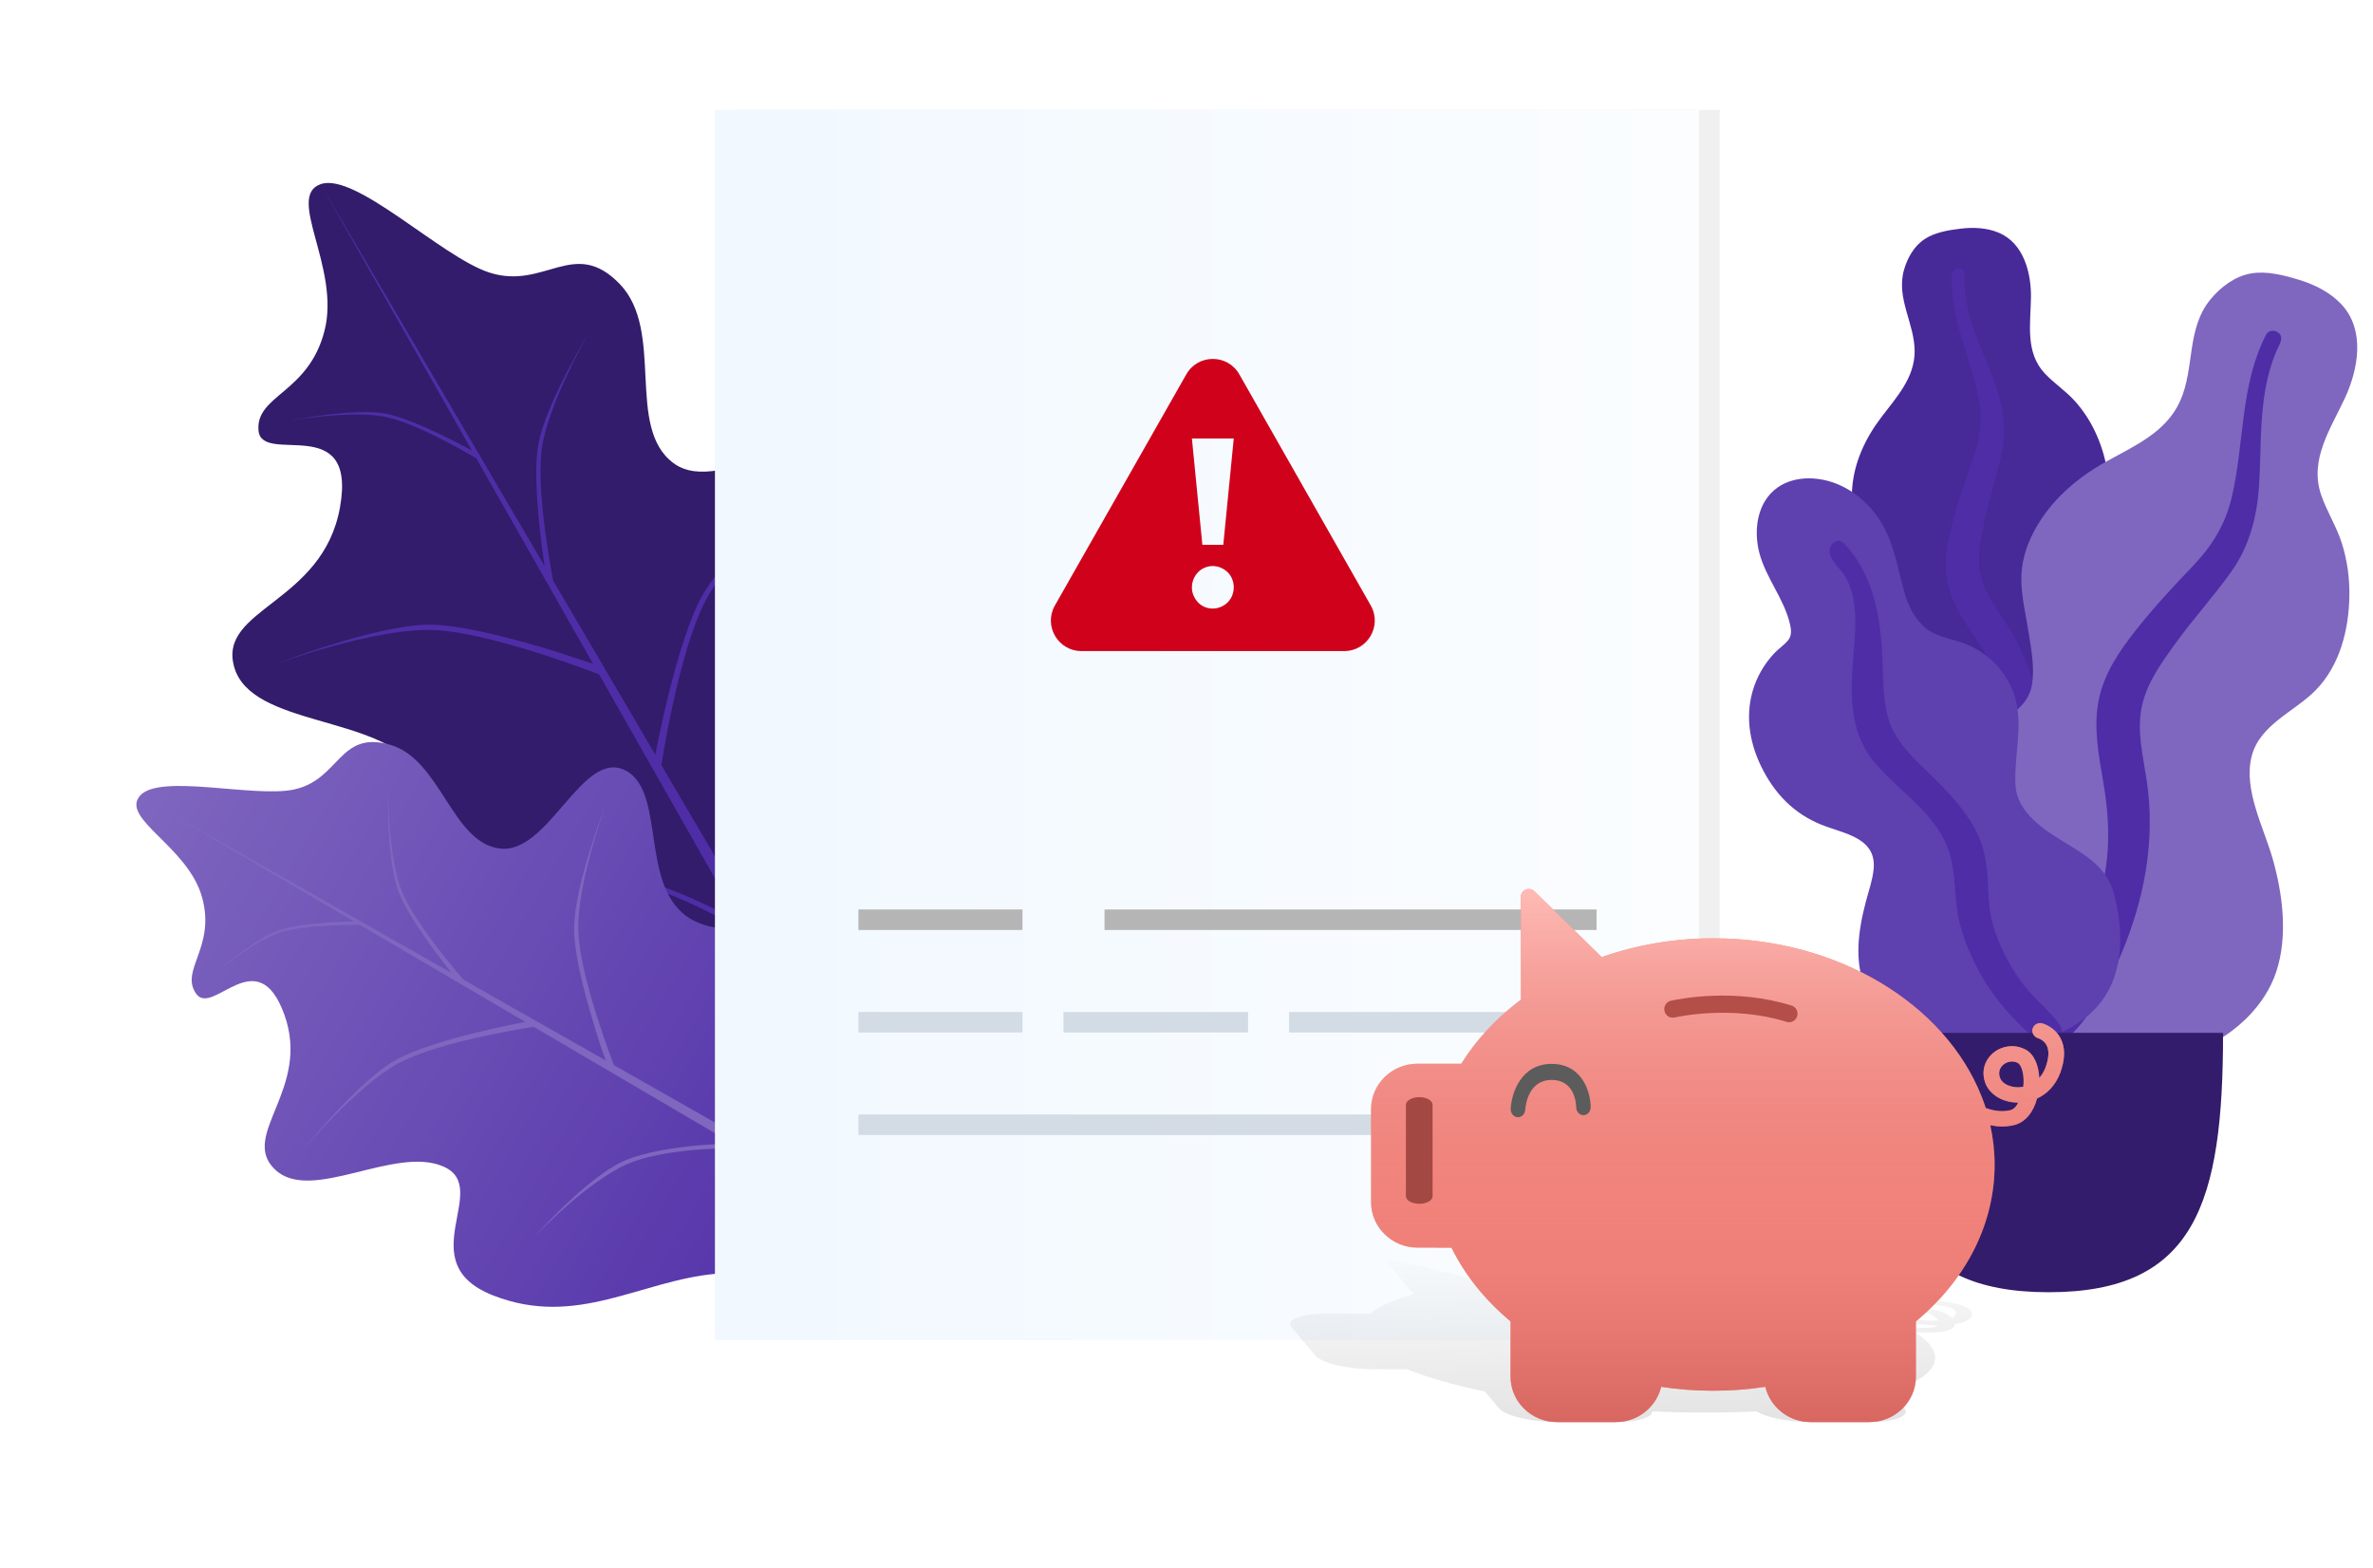 <svg width="115" height="76" viewBox="0 0 115 76" fill="none" xmlns="http://www.w3.org/2000/svg">
<g id="doc">
<g id="leave_right">
<path id="Oval" fill-rule="evenodd" clip-rule="evenodd" d="M43.115 55.204C45.666 49.536 48.013 38.954 47.403 35.535C46.794 32.117 43.14 35.427 40.684 32.213C38.229 29 43.038 24.604 41.477 22.154C39.917 19.703 35.008 24.182 32.647 22.451C30.287 20.72 32.244 16.049 30.03 13.76C27.817 11.471 26.394 14.077 23.711 13.208C21.386 12.455 17.233 8.329 15.537 8.926C13.841 9.522 16.498 12.968 15.73 16.016C14.962 19.063 12.378 19.14 12.528 20.864C12.679 22.589 17.312 19.901 16.477 24.586C15.642 29.271 10.516 29.48 11.355 32.344C12.193 35.208 18.297 34.656 20.182 37.24C22.068 39.824 15.548 41.198 18.89 45.396C22.233 49.594 26.971 49.033 31.098 50.95C34.699 52.622 37.009 55.463 41.826 55.948C42.133 55.979 42.985 55.492 43.115 55.204Z" fill="#331C6B"/>
<path id="Rectangle 2" d="M44.438 37.258C44.438 37.258 41.561 39.925 40.216 42.444C38.87 44.964 39.326 49.831 39.326 49.831L39.028 49.316C39.028 49.316 38.771 44.433 40.067 42.187C41.363 39.94 44.438 37.258 44.438 37.258Z" fill="#4F2DA7"/>
<path id="Rectangle 2_2" d="M22.687 43.63C22.687 43.63 26.435 42.473 29.29 42.567C32.144 42.661 36.39 45.341 36.39 45.341L36.092 44.825C36.092 44.825 31.734 42.31 29.141 42.309C26.548 42.308 22.687 43.63 22.687 43.63Z" fill="#4F2DA7"/>
<path id="Rectangle 2_3" d="M39.466 23.289C39.466 23.289 35.559 26.552 34.213 29.071C32.867 31.591 32.034 37.202 32.034 37.202L31.737 36.687C31.737 36.687 32.768 31.06 34.064 28.814C35.36 26.567 39.466 23.289 39.466 23.289Z" fill="#4F2DA7"/>
<path id="Rectangle 2_4" d="M13.334 32.191C13.334 32.191 18.113 30.439 20.967 30.533C23.822 30.627 29.098 32.712 29.098 32.712L28.8 32.196C28.8 32.196 23.412 30.276 20.819 30.275C18.225 30.274 13.334 32.191 13.334 32.191Z" fill="#4F2DA7"/>
<path id="Rectangle 2_5" d="M28.587 16.036C28.587 16.036 26.579 19.495 26.262 21.717C25.946 23.939 26.839 28.306 26.839 28.306L26.481 28.005C26.481 28.005 25.73 23.573 26.083 21.567C26.436 19.56 28.587 16.036 28.587 16.036Z" fill="#4F2DA7"/>
<path id="Rectangle 2_6" d="M13.976 20.397C13.976 20.397 17.018 19.853 18.715 20.21C20.412 20.567 23.347 22.37 23.347 22.37L23.223 22.03C23.223 22.03 20.203 20.314 18.653 20.04C17.102 19.767 13.976 20.397 13.976 20.397Z" fill="#4F2DA7"/>
<path id="Rectangle" d="M15.534 8.927L48.054 64.354L47.281 64.8L15.534 8.927Z" fill="#4F2DA7"/>
</g>
<g id="leave_left">
<path id="Oval_2" d="M44.846 59.851C44.34 54.844 41.702 46.476 39.891 44.326C38.08 42.177 36.858 45.976 33.836 44.717C30.814 43.458 32.406 38.43 30.32 37.343C28.235 36.257 26.606 41.384 24.25 41.126C21.895 40.868 21.376 36.801 18.898 36.092C16.42 35.383 16.477 37.786 14.244 38.263C12.31 38.676 7.728 37.465 6.78 38.569C5.833 39.674 9.09 41.014 9.785 43.462C10.48 45.909 8.7 47.009 9.503 48.157C10.307 49.305 12.467 45.545 13.778 49.167C15.089 52.79 11.58 55.012 13.327 56.68C15.074 58.348 19.13 55.491 21.497 56.539C23.865 57.588 19.85 61.19 23.893 62.78C27.936 64.371 31.03 62.059 34.7 61.732C37.901 61.447 40.67 62.504 44.243 60.894C44.471 60.791 44.872 60.106 44.846 59.851Z" fill="url(#paint0_linear)"/>
<path id="Rectangle 2_7" fill-rule="evenodd" clip-rule="evenodd" d="M38.509 46.734C38.509 46.734 37.573 49.768 37.649 52.079C37.725 54.39 40.015 57.618 40.015 57.618L39.598 57.377C39.598 57.377 37.441 54.058 37.44 51.959C37.44 49.859 38.509 46.734 38.509 46.734Z" fill="#7F66BF"/>
<path id="Rectangle 2_8" fill-rule="evenodd" clip-rule="evenodd" d="M25.84 60.005C25.84 60.005 27.999 57.677 30.039 56.587C32.078 55.498 36.139 55.658 36.139 55.658L35.722 55.417C35.722 55.417 31.648 55.418 29.83 56.467C28.012 57.516 25.84 60.005 25.84 60.005Z" fill="#7F66BF"/>
<path id="Rectangle 2_9" fill-rule="evenodd" clip-rule="evenodd" d="M29.37 38.954C29.37 38.954 27.951 42.823 28.028 45.133C28.104 47.444 29.791 51.715 29.791 51.715L29.374 51.475C29.374 51.475 27.82 47.112 27.819 45.013C27.818 42.914 29.37 38.954 29.37 38.954Z" fill="#7F66BF"/>
<path id="Rectangle 2_10" fill-rule="evenodd" clip-rule="evenodd" d="M14.652 55.772C14.652 55.772 17.294 52.609 19.333 51.52C21.373 50.43 25.915 49.756 25.915 49.756L25.498 49.515C25.498 49.515 20.943 50.35 19.125 51.399C17.306 52.448 14.652 55.772 14.652 55.772Z" fill="#7F66BF"/>
<path id="Rectangle 2_11" fill-rule="evenodd" clip-rule="evenodd" d="M18.807 38.272C18.807 38.272 18.8 41.51 19.477 43.196C20.154 44.881 22.548 47.581 22.548 47.581L22.175 47.516C22.175 47.516 19.855 44.712 19.291 43.163C18.726 41.613 18.807 38.272 18.807 38.272Z" fill="#7F66BF"/>
<path id="Rectangle 2_12" fill-rule="evenodd" clip-rule="evenodd" d="M10.329 47.243C10.329 47.243 12.241 45.63 13.575 45.194C14.91 44.758 17.697 44.834 17.697 44.834L17.473 44.645C17.473 44.645 14.661 44.664 13.463 45.1C12.266 45.536 10.329 47.243 10.329 47.243Z" fill="#7F66BF"/>
<path id="Rectangle_2" fill-rule="evenodd" clip-rule="evenodd" d="M6.779 38.572L52.012 64.266L51.651 64.892L6.779 38.572Z" fill="#7F66BF"/>
</g>
<g id="Big-Leaf-Plant">
<g id="Big-Ass-Leaf">
<path id="leaf" fill-rule="evenodd" clip-rule="evenodd" d="M95.004 11.083C95.624 11.007 96.287 11.034 96.864 11.279C98.092 11.8 98.441 13.25 98.424 14.429C98.406 15.698 98.137 17.084 99.101 18.106C99.545 18.576 100.096 18.936 100.532 19.415C100.997 19.926 101.362 20.511 101.632 21.14C102.129 22.294 102.372 23.652 101.918 24.863C101.519 25.929 100.513 26.891 100.731 28.103C100.957 29.368 102.232 30.335 103.03 31.277C103.932 32.343 104.762 33.706 104.899 35.103C105.03 36.443 104.446 37.798 103.551 38.811C101.763 40.835 99.075 41.827 96.365 41.821C95.214 41.818 93.911 41.766 92.918 41.148C92.611 40.956 92.449 40.742 92.267 40.444C92.103 40.177 91.887 40.003 91.637 39.814C91.088 39.398 90.691 38.838 90.438 38.212C89.454 35.777 90.24 32.765 91.617 30.603C91.943 30.091 92.21 29.598 92.052 28.988C91.886 28.351 91.48 27.776 91.12 27.228C90.765 26.687 90.359 26.17 90.082 25.585C89.791 24.972 89.709 24.329 89.76 23.658C89.857 22.398 90.401 21.234 91.172 20.221C91.914 19.244 92.785 18.31 92.787 17.03C92.789 15.674 91.883 14.467 92.269 13.089C92.429 12.518 92.75 11.932 93.268 11.59C93.764 11.261 94.42 11.154 95.004 11.083Z" fill="#482998"/>
<path id="middle-thing" fill-rule="evenodd" clip-rule="evenodd" d="M94.598 13.251C94.609 13.069 94.826 12.959 94.996 13.007C95.219 13.069 95.215 13.279 95.209 13.465C95.191 14.038 95.274 14.595 95.412 15.15C95.698 16.306 96.227 17.371 96.646 18.481C97.065 19.59 97.261 20.735 97.016 21.909C96.784 23.015 96.42 24.093 96.183 25.201C95.974 26.177 95.752 27.207 96.07 28.181C96.376 29.119 97.053 29.882 97.54 30.73C98.549 32.484 98.996 34.429 99.056 36.432C99.084 37.362 99.059 38.3 98.843 39.212C98.719 39.737 98.552 40.447 98.102 40.809C97.895 40.977 97.54 41.034 97.365 40.787C97.201 40.554 97.345 40.195 97.397 39.947C97.623 38.876 97.668 37.781 97.614 36.693C97.562 35.639 97.437 34.587 97.106 33.581C96.798 32.647 96.33 31.808 95.78 30.991C95.219 30.159 94.636 29.324 94.404 28.338C94.169 27.336 94.36 26.316 94.616 25.334C94.886 24.294 95.24 23.284 95.607 22.273C95.964 21.287 96.09 20.355 95.893 19.323C95.504 17.286 94.462 15.373 94.598 13.251Z" fill="#4F2DA7"/>
</g>
<g id="Big-Ass-Leaf_2">
<path id="leaf_2" fill-rule="evenodd" clip-rule="evenodd" d="M111.396 13.555C112.164 13.789 112.927 14.165 113.475 14.755C114.639 16.01 114.282 17.907 113.639 19.292C112.947 20.784 111.899 22.282 112.49 23.993C112.761 24.78 113.218 25.492 113.476 26.285C113.751 27.132 113.87 28.014 113.855 28.898C113.827 30.521 113.395 32.253 112.223 33.449C111.191 34.502 109.503 35.117 109.117 36.664C108.714 38.277 109.699 40.084 110.136 41.613C110.63 43.343 110.884 45.386 110.306 47.111C109.751 48.763 108.351 50.062 106.766 50.794C103.598 52.258 99.921 52.032 96.746 50.615C95.397 50.013 93.897 49.274 93.059 48.026C92.8 47.641 92.723 47.303 92.667 46.855C92.616 46.454 92.455 46.136 92.261 45.782C91.836 45.005 91.667 44.136 91.701 43.263C91.834 39.873 94.348 36.72 97.106 34.879C97.759 34.443 98.333 33.999 98.469 33.195C98.612 32.355 98.439 31.464 98.307 30.629C98.177 29.804 97.974 28.982 97.958 28.145C97.941 27.269 98.184 26.467 98.599 25.7C99.379 24.259 100.632 23.167 102.072 22.369C103.458 21.6 104.974 20.948 105.653 19.436C106.372 17.833 105.946 15.935 107.128 14.505C107.617 13.913 108.304 13.387 109.092 13.252C109.848 13.122 110.673 13.336 111.396 13.555Z" fill="#7F66BF"/>
<path id="middle-thing_2" fill-rule="evenodd" clip-rule="evenodd" d="M109.827 16.206C109.936 15.996 110.246 15.98 110.419 16.125C110.648 16.317 110.534 16.562 110.429 16.78C110.108 17.449 109.914 18.151 109.783 18.882C109.513 20.4 109.574 21.939 109.482 23.473C109.391 25.006 109.021 26.465 108.119 27.726C107.269 28.915 106.279 30.001 105.422 31.189C104.666 32.236 103.867 33.339 103.729 34.659C103.596 35.929 103.987 37.188 104.113 38.447C104.374 41.053 103.878 43.592 102.899 45.994C102.445 47.11 101.924 48.208 101.194 49.175C100.774 49.732 100.207 50.485 99.491 50.678C99.161 50.767 98.716 50.65 98.641 50.265C98.571 49.904 98.928 49.554 99.118 49.288C99.943 48.138 100.569 46.865 101.076 45.548C101.567 44.273 101.972 42.962 102.111 41.596C102.241 40.329 102.133 39.09 101.918 37.834C101.698 36.554 101.453 35.261 101.699 33.971C101.948 32.661 102.706 31.554 103.52 30.524C104.38 29.435 105.323 28.425 106.281 27.419C107.215 26.439 107.851 25.401 108.161 24.076C108.773 21.459 108.557 18.648 109.827 16.206Z" fill="#4F2DA7"/>
</g>
<g id="Big-Ass-Leaf_3">
<path id="leaf_3" fill-rule="evenodd" clip-rule="evenodd" d="M87.645 23.182C88.922 23.182 90.046 23.859 90.82 24.82C91.725 25.945 91.908 27.319 92.276 28.659C92.459 29.326 92.774 29.989 93.326 30.442C93.828 30.854 94.465 30.937 95.065 31.138C96.266 31.541 97.235 32.51 97.618 33.693C98.085 35.136 97.59 36.592 97.675 38.054C97.754 39.397 99.078 40.235 100.143 40.879C101.194 41.514 102.14 42.108 102.457 43.345C102.792 44.657 102.905 46.121 102.44 47.417C101.666 49.575 99.402 50.525 97.214 50.672C95.228 50.806 92.731 50.596 91.239 49.155C90.347 48.292 90.024 47.086 90.064 45.886C90.089 45.139 90.237 44.4 90.428 43.678C90.563 43.167 90.746 42.658 90.799 42.13C90.937 40.724 89.638 40.455 88.532 40.069C87.127 39.578 86.144 38.652 85.46 37.362C84.823 36.16 84.556 34.811 84.938 33.488C85.133 32.813 85.486 32.2 85.966 31.679C86.177 31.449 86.475 31.258 86.665 31.017C86.843 30.792 86.805 30.5 86.743 30.236C86.46 29.019 85.577 28.01 85.261 26.794C84.975 25.697 85.144 24.332 86.147 23.624C86.581 23.318 87.115 23.185 87.645 23.182Z" fill="#5F40AF"/>
<path id="middle-thing_3" fill-rule="evenodd" clip-rule="evenodd" d="M89.386 26.355C90.74 27.797 91.108 29.754 91.216 31.651C91.276 32.715 91.213 33.836 91.526 34.868C91.793 35.751 92.42 36.426 93.066 37.064C94.367 38.348 95.817 39.653 96.197 41.512C96.421 42.602 96.27 43.729 96.578 44.807C96.859 45.788 97.353 46.751 97.953 47.579C98.436 48.245 99.067 48.756 99.595 49.377C99.756 49.567 99.987 49.846 99.921 50.114C99.843 50.428 99.443 50.527 99.16 50.478C98.499 50.363 97.943 49.732 97.511 49.273C96.879 48.602 96.342 47.881 95.905 47.071C95.421 46.172 95.031 45.219 94.864 44.21C94.691 43.164 94.777 42.074 94.382 41.07C93.718 39.38 92.106 38.383 90.94 37.067C89.488 35.426 89.704 33.384 89.853 31.366C89.935 30.256 90.016 29.004 89.456 27.991C89.242 27.605 88.765 27.244 88.673 26.805C88.588 26.402 89.048 25.995 89.386 26.355Z" fill="#4F2DA7"/>
</g>
<path id="Base" fill-rule="evenodd" clip-rule="evenodd" d="M90.83 50.056C90.83 58.305 92.176 62.627 99.282 62.627C106.388 62.627 107.734 58.305 107.734 50.056H90.83Z" fill="#331C6B"/>
</g>
<g id="file">
<path id="base" fill-rule="evenodd" clip-rule="evenodd" d="M35.641 5.324H83.336V64.944H35.641V5.324Z" fill="#F0F0F0"/>
<g id="base_2" filter="url(#filter0_d)">
<rect x="34.647" y="4.331" width="47.696" height="59.619" fill="url(#paint1_linear)"/>
</g>
<rect id="base_3" x="41.602" y="54.014" width="33.784" height="0.994" fill="#D3DBE4"/>
<path id="base_4" fill-rule="evenodd" clip-rule="evenodd" d="M62.469 49.045H75.387V50.039H62.469V49.045Z" fill="#D3DBE4"/>
<rect id="base_5" x="51.539" y="49.045" width="8.943" height="0.994" fill="#D3DBE4"/>
<rect id="base_6" x="41.602" y="49.045" width="7.949" height="0.994" fill="#D3DBE4"/>
<rect id="base_7" x="53.526" y="44.077" width="23.848" height="0.994" fill="#B5B5B5"/>
<rect id="base_8" x="41.602" y="44.077" width="7.949" height="0.994" fill="#B5B5B5"/>
<path id="Combined Shape" fill-rule="evenodd" clip-rule="evenodd" d="M57.491 18.142C58.058 17.146 59.494 17.146 60.06 18.142L66.43 29.345C66.99 30.33 66.278 31.553 65.145 31.553H52.407C51.273 31.553 50.562 30.33 51.122 29.345L57.491 18.142ZM59.79 28.458C59.79 28.603 59.764 28.739 59.712 28.867C59.66 28.994 59.587 29.103 59.494 29.194C59.4 29.285 59.291 29.357 59.166 29.412C59.041 29.466 58.91 29.493 58.771 29.493C58.632 29.493 58.502 29.468 58.381 29.417C58.259 29.366 58.154 29.294 58.063 29.199C57.973 29.105 57.901 28.996 57.845 28.872C57.79 28.749 57.762 28.614 57.762 28.469C57.762 28.331 57.788 28.198 57.84 28.071C57.892 27.944 57.963 27.833 58.053 27.739C58.143 27.644 58.251 27.57 58.376 27.515C58.5 27.461 58.632 27.433 58.771 27.433C58.91 27.433 59.041 27.461 59.166 27.515C59.291 27.57 59.4 27.642 59.494 27.733C59.587 27.824 59.66 27.933 59.712 28.06C59.764 28.187 59.79 28.32 59.79 28.458ZM57.762 21.253L58.269 26.403H59.283L59.79 21.253H57.762Z" fill="#D0021B"/>
</g>
<g id="piggy_bank">
<path id="Shape" fill-rule="evenodd" clip-rule="evenodd" d="M94.07 63.067C94.168 63.075 94.706 63.123 95.12 63.281C95.478 63.416 95.617 63.587 95.546 63.789C95.47 63.984 95.144 64.105 94.737 64.169C94.728 64.376 94.448 64.52 93.963 64.559C93.773 64.574 93.581 64.581 93.39 64.581C93.188 64.581 92.991 64.573 92.799 64.561C93.089 64.749 93.328 64.942 93.492 65.138C94.218 66.004 93.55 66.82 91.609 67.441L92.289 68.252C92.597 68.619 91.838 68.919 90.6 68.919H87.734C86.686 68.919 85.597 68.696 85.117 68.401C83.508 68.478 81.801 68.478 80.068 68.401C80.086 68.696 79.37 68.919 78.318 68.919H75.453C74.214 68.919 72.953 68.619 72.645 68.252L71.965 67.441C70.455 67.126 69.191 66.764 68.197 66.361L67.155 66.358H66.545C65.307 66.358 64.046 66.059 63.738 65.692L62.592 64.325C62.284 63.958 63.043 63.659 64.281 63.659H66.404C66.839 63.301 67.56 62.984 68.507 62.718L67.239 61.206C67.201 61.161 67.261 61.119 67.388 61.102C67.515 61.085 67.686 61.094 67.824 61.127L71.897 62.094C73.432 61.915 75.183 61.818 77.073 61.818C83.144 61.818 89.114 62.789 91.997 64.128C92.127 64.188 92.25 64.247 92.366 64.308C92.728 64.346 93.189 64.373 93.589 64.34C93.728 64.329 93.832 64.289 93.87 64.23C93.245 64.23 92.624 64.148 92.234 64.019C92.17 63.998 92.11 63.976 92.06 63.953C91.702 63.785 91.698 63.613 92.053 63.5C92.387 63.394 92.948 63.372 93.485 63.44C93.503 63.442 93.52 63.444 93.537 63.446C93.562 63.449 93.586 63.452 93.609 63.456C94.086 63.529 94.416 63.695 94.59 63.867C94.675 63.827 94.739 63.776 94.764 63.711C94.814 63.574 94.738 63.461 94.537 63.386C94.336 63.309 94.057 63.285 94.053 63.285C93.988 63.281 93.926 63.27 93.875 63.259C93.749 63.232 93.661 63.19 93.663 63.147C93.665 63.086 93.841 63.05 94.06 63.066C94.062 63.066 94.066 63.067 94.07 63.067ZM93.066 63.626C92.906 63.626 92.77 63.645 92.686 63.672C92.623 63.693 92.501 63.747 92.632 63.835C92.649 63.846 92.671 63.859 92.701 63.872C92.87 63.952 93.281 64.004 93.692 64.004C93.699 64.004 93.706 64.004 93.714 64.004C93.766 64.003 93.84 64.002 93.926 63.997C93.843 63.825 93.585 63.681 93.379 63.65C93.274 63.633 93.173 63.626 93.078 63.626H93.066Z" fill="url(#paint2_linear)"/>
<path id="Shape_2" fill-rule="evenodd" clip-rule="evenodd" d="M98.978 49.599C99.069 49.627 99.567 49.782 99.849 50.304C100.092 50.752 100.089 51.315 99.849 51.982C99.608 52.627 99.182 53.026 98.721 53.239C98.538 53.921 98.138 54.395 97.619 54.525C97.417 54.574 97.219 54.596 97.029 54.596C96.827 54.596 96.636 54.57 96.453 54.533C96.587 55.152 96.663 55.789 96.663 56.438C96.663 59.294 95.31 61.99 92.848 64.041V66.719C92.848 67.93 91.838 68.919 90.6 68.919H87.734C86.686 68.919 85.783 68.184 85.551 67.211C83.878 67.464 82.171 67.464 80.502 67.211C80.273 68.184 79.37 68.919 78.318 68.919H75.453C74.214 68.919 73.204 67.93 73.204 66.719V64.041C71.958 63.001 70.998 61.804 70.343 60.473L69.302 60.465H68.693C67.454 60.465 66.444 59.477 66.444 58.265V53.753C66.444 52.541 67.454 51.553 68.693 51.553H70.815C71.551 50.371 72.538 49.323 73.707 48.447V43.454C73.707 43.305 73.803 43.167 73.944 43.111C74.085 43.055 74.249 43.085 74.359 43.193L77.621 46.385C79.305 45.796 81.138 45.475 83.028 45.475C89.099 45.475 94.254 48.682 96.015 53.101C96.095 53.298 96.167 53.496 96.232 53.697C96.564 53.82 97.002 53.91 97.429 53.802C97.577 53.764 97.715 53.634 97.802 53.44C97.177 53.44 96.625 53.168 96.343 52.743C96.297 52.672 96.255 52.601 96.225 52.523C96.007 51.971 96.148 51.4 96.598 51.028C97.021 50.677 97.6 50.606 98.08 50.83C98.096 50.837 98.111 50.844 98.127 50.851C98.149 50.861 98.171 50.871 98.191 50.882C98.606 51.124 98.797 51.673 98.827 52.239C98.945 52.109 99.052 51.941 99.132 51.725C99.296 51.274 99.315 50.901 99.178 50.651C99.041 50.397 98.781 50.319 98.778 50.319C98.717 50.304 98.663 50.27 98.621 50.233C98.519 50.144 98.465 50.006 98.503 49.864C98.557 49.663 98.762 49.543 98.968 49.596C98.971 49.596 98.974 49.597 98.978 49.599ZM97.505 51.445C97.345 51.445 97.192 51.508 97.086 51.598C97.006 51.665 96.838 51.844 96.895 52.135C96.903 52.172 96.914 52.213 96.933 52.258C97.036 52.519 97.402 52.694 97.814 52.694C97.82 52.694 97.828 52.693 97.835 52.693C97.888 52.689 97.964 52.684 98.054 52.668C98.115 52.101 97.977 51.628 97.798 51.523C97.707 51.468 97.612 51.445 97.516 51.445H97.505Z" fill="#F78780"/>
<path id="Shape_3" fill-rule="evenodd" clip-rule="evenodd" d="M98.978 49.599C99.069 49.627 99.567 49.782 99.849 50.304C100.092 50.752 100.089 51.315 99.849 51.982C99.608 52.627 99.182 53.026 98.721 53.239C98.538 53.921 98.138 54.395 97.619 54.525C97.417 54.574 97.219 54.596 97.029 54.596C96.827 54.596 96.636 54.57 96.453 54.533C96.587 55.152 96.663 55.789 96.663 56.438C96.663 59.294 95.31 61.99 92.848 64.041V66.719C92.848 67.93 91.838 68.919 90.6 68.919H87.734C86.686 68.919 85.783 68.184 85.551 67.211C83.878 67.464 82.171 67.464 80.502 67.211C80.273 68.184 79.37 68.919 78.318 68.919H75.453C74.214 68.919 73.204 67.93 73.204 66.719V64.041C71.958 63.001 70.998 61.804 70.343 60.473L69.302 60.465H68.693C67.454 60.465 66.444 59.477 66.444 58.265V53.753C66.444 52.541 67.454 51.553 68.693 51.553H70.815C71.551 50.371 72.538 49.323 73.707 48.447V43.454C73.707 43.305 73.803 43.167 73.944 43.111C74.085 43.055 74.249 43.085 74.359 43.193L77.621 46.385C79.305 45.796 81.138 45.475 83.028 45.475C89.099 45.475 94.254 48.682 96.015 53.101C96.095 53.298 96.167 53.496 96.232 53.697C96.564 53.82 97.002 53.91 97.429 53.802C97.577 53.764 97.715 53.634 97.802 53.44C97.177 53.44 96.625 53.168 96.343 52.743C96.297 52.672 96.255 52.601 96.225 52.523C96.007 51.971 96.148 51.4 96.598 51.028C97.021 50.677 97.6 50.606 98.08 50.83C98.096 50.837 98.111 50.844 98.127 50.851C98.149 50.861 98.171 50.871 98.191 50.882C98.606 51.124 98.797 51.673 98.827 52.239C98.945 52.109 99.052 51.941 99.132 51.725C99.296 51.274 99.315 50.901 99.178 50.651C99.041 50.397 98.781 50.319 98.778 50.319C98.717 50.304 98.663 50.27 98.621 50.233C98.519 50.144 98.465 50.006 98.503 49.864C98.557 49.663 98.762 49.543 98.968 49.596C98.971 49.596 98.974 49.597 98.978 49.599ZM97.505 51.445C97.345 51.445 97.192 51.508 97.086 51.598C97.006 51.665 96.838 51.844 96.895 52.135C96.903 52.172 96.914 52.213 96.933 52.258C97.036 52.519 97.402 52.694 97.814 52.694C97.82 52.694 97.828 52.693 97.835 52.693C97.888 52.689 97.964 52.684 98.054 52.668C98.115 52.101 97.977 51.628 97.798 51.523C97.707 51.468 97.612 51.445 97.516 51.445H97.505Z" fill="url(#paint3_linear)"/>
<path id="Shape_4" fill-rule="evenodd" clip-rule="evenodd" d="M98.978 49.599C99.069 49.627 99.567 49.782 99.849 50.304C100.092 50.752 100.089 51.315 99.849 51.982C99.608 52.627 99.182 53.026 98.721 53.239C98.538 53.921 98.138 54.395 97.619 54.525C97.417 54.574 97.219 54.596 97.029 54.596C96.827 54.596 96.636 54.57 96.453 54.533C96.587 55.152 96.663 55.789 96.663 56.438C96.663 59.294 95.31 61.99 92.848 64.041V66.719C92.848 67.93 91.838 68.919 90.6 68.919H87.734C86.686 68.919 85.783 68.184 85.551 67.211C83.878 67.464 82.171 67.464 80.502 67.211C80.273 68.184 79.37 68.919 78.318 68.919H75.453C74.214 68.919 73.204 67.93 73.204 66.719V64.041C71.958 63.001 70.998 61.804 70.343 60.473L69.302 60.465H68.693C67.454 60.465 66.444 59.477 66.444 58.265V53.753C66.444 52.541 67.454 51.553 68.693 51.553H70.815C71.551 50.371 72.538 49.323 73.707 48.447V43.454C73.707 43.305 73.803 43.167 73.944 43.111C74.085 43.055 74.249 43.085 74.359 43.193L77.621 46.385C79.305 45.796 81.138 45.475 83.028 45.475C89.099 45.475 94.254 48.682 96.015 53.101C96.095 53.298 96.167 53.496 96.232 53.697C96.564 53.82 97.002 53.91 97.429 53.802C97.577 53.764 97.715 53.634 97.802 53.44C97.177 53.44 96.625 53.168 96.343 52.743C96.297 52.672 96.255 52.601 96.225 52.523C96.007 51.971 96.148 51.4 96.598 51.028C97.021 50.677 97.6 50.606 98.08 50.83C98.096 50.837 98.111 50.844 98.127 50.851C98.149 50.861 98.171 50.871 98.191 50.882C98.606 51.124 98.797 51.673 98.827 52.239C98.945 52.109 99.052 51.941 99.132 51.725C99.296 51.274 99.315 50.901 99.178 50.651C99.041 50.397 98.781 50.319 98.778 50.319C98.717 50.304 98.663 50.27 98.621 50.233C98.519 50.144 98.465 50.006 98.503 49.864C98.557 49.663 98.762 49.543 98.968 49.596C98.971 49.596 98.974 49.597 98.978 49.599ZM97.505 51.445C97.345 51.445 97.192 51.508 97.086 51.598C97.006 51.665 96.838 51.844 96.895 52.135C96.903 52.172 96.914 52.213 96.933 52.258C97.036 52.519 97.402 52.694 97.814 52.694C97.82 52.694 97.828 52.693 97.835 52.693C97.888 52.689 97.964 52.684 98.054 52.668C98.115 52.101 97.977 51.628 97.798 51.523C97.707 51.468 97.612 51.445 97.516 51.445H97.505Z" fill="url(#paint4_linear)"/>
<path id="Path" fill-rule="evenodd" clip-rule="evenodd" d="M75.191 51.561C73.709 51.561 73.248 52.982 73.213 53.735C73.202 53.949 73.35 54.133 73.544 54.145C73.551 54.145 73.558 54.145 73.565 54.145C73.751 54.145 73.906 53.984 73.917 53.774C73.917 53.77 73.917 53.758 73.92 53.743C73.938 53.528 74.086 52.338 75.194 52.338C76.338 52.338 76.38 53.52 76.384 53.657C76.384 53.661 76.387 53.664 76.387 53.668C76.394 53.879 76.546 54.047 76.736 54.047C76.929 54.047 77.088 53.871 77.088 53.657C77.081 52.931 76.686 51.561 75.191 51.561Z" fill="#5C5C5C"/>
<path id="Path_2" fill-rule="evenodd" clip-rule="evenodd" d="M68.78 53.174C68.425 53.174 68.134 53.34 68.134 53.543V57.972C68.134 58.175 68.425 58.341 68.78 58.341C69.135 58.341 69.426 58.175 69.426 57.972V53.543C69.426 53.34 69.142 53.174 68.78 53.174Z" fill="#A34842"/>
<path id="Path_3" fill-rule="evenodd" clip-rule="evenodd" d="M81.146 49.312C81.432 49.25 84.009 48.719 86.59 49.526C86.631 49.538 86.671 49.542 86.707 49.542C86.881 49.542 87.038 49.427 87.094 49.25C87.159 49.032 87.042 48.801 86.828 48.736C84.106 47.884 81.472 48.39 80.972 48.501C80.754 48.55 80.617 48.769 80.662 48.991C80.71 49.221 80.928 49.361 81.146 49.312Z" fill="#B34E48"/>
</g>
</g>
<defs>
<filter id="filter0_d" x="33.647" y="4.331" width="49.696" height="61.619" filterUnits="userSpaceOnUse" color-interpolation-filters="sRGB">
<feFlood flood-opacity="0" result="BackgroundImageFix"/>
<feColorMatrix in="SourceAlpha" type="matrix" values="0 0 0 0 0 0 0 0 0 0 0 0 0 0 0 0 0 0 127 0" result="hardAlpha"/>
<feOffset dy="1"/>
<feGaussianBlur stdDeviation="0.5"/>
<feColorMatrix type="matrix" values="0 0 0 0 0 0 0 0 0 0 0 0 0 0 0 0 0 0 0.044 0"/>
<feBlend mode="normal" in2="BackgroundImageFix" result="effect1_dropShadow"/>
<feBlend mode="normal" in="SourceGraphic" in2="effect1_dropShadow" result="shape"/>
</filter>
<linearGradient id="paint0_linear" x1="0.534" y1="49.359" x2="38.407" y2="71.225" gradientUnits="userSpaceOnUse">
<stop stop-color="#7F66BF"/>
<stop offset="1" stop-color="#4F2DA7"/>
</linearGradient>
<linearGradient id="paint1_linear" x1="34.647" y1="63.369" x2="81.412" y2="63.369" gradientUnits="userSpaceOnUse">
<stop offset="0.028" stop-color="#F1F8FF"/>
<stop offset="1" stop-color="#FBFDFF"/>
</linearGradient>
<linearGradient id="paint2_linear" x1="50.521" y1="61.488" x2="50.709" y2="69.388" gradientUnits="userSpaceOnUse">
<stop stop-opacity="0.01"/>
<stop offset="1" stop-opacity="0.105"/>
</linearGradient>
<linearGradient id="paint3_linear" x1="74.841" y1="56.001" x2="74.841" y2="68.919" gradientUnits="userSpaceOnUse">
<stop stop-color="#EE817A" stop-opacity="0.01"/>
<stop offset="1" stop-color="#D86760"/>
</linearGradient>
<linearGradient id="paint4_linear" x1="70.895" y1="43.084" x2="70.895" y2="62.071" gradientUnits="userSpaceOnUse">
<stop stop-color="#FFBBB6"/>
<stop offset="1" stop-color="#D86760" stop-opacity="0.01"/>
</linearGradient>
</defs>
</svg>
